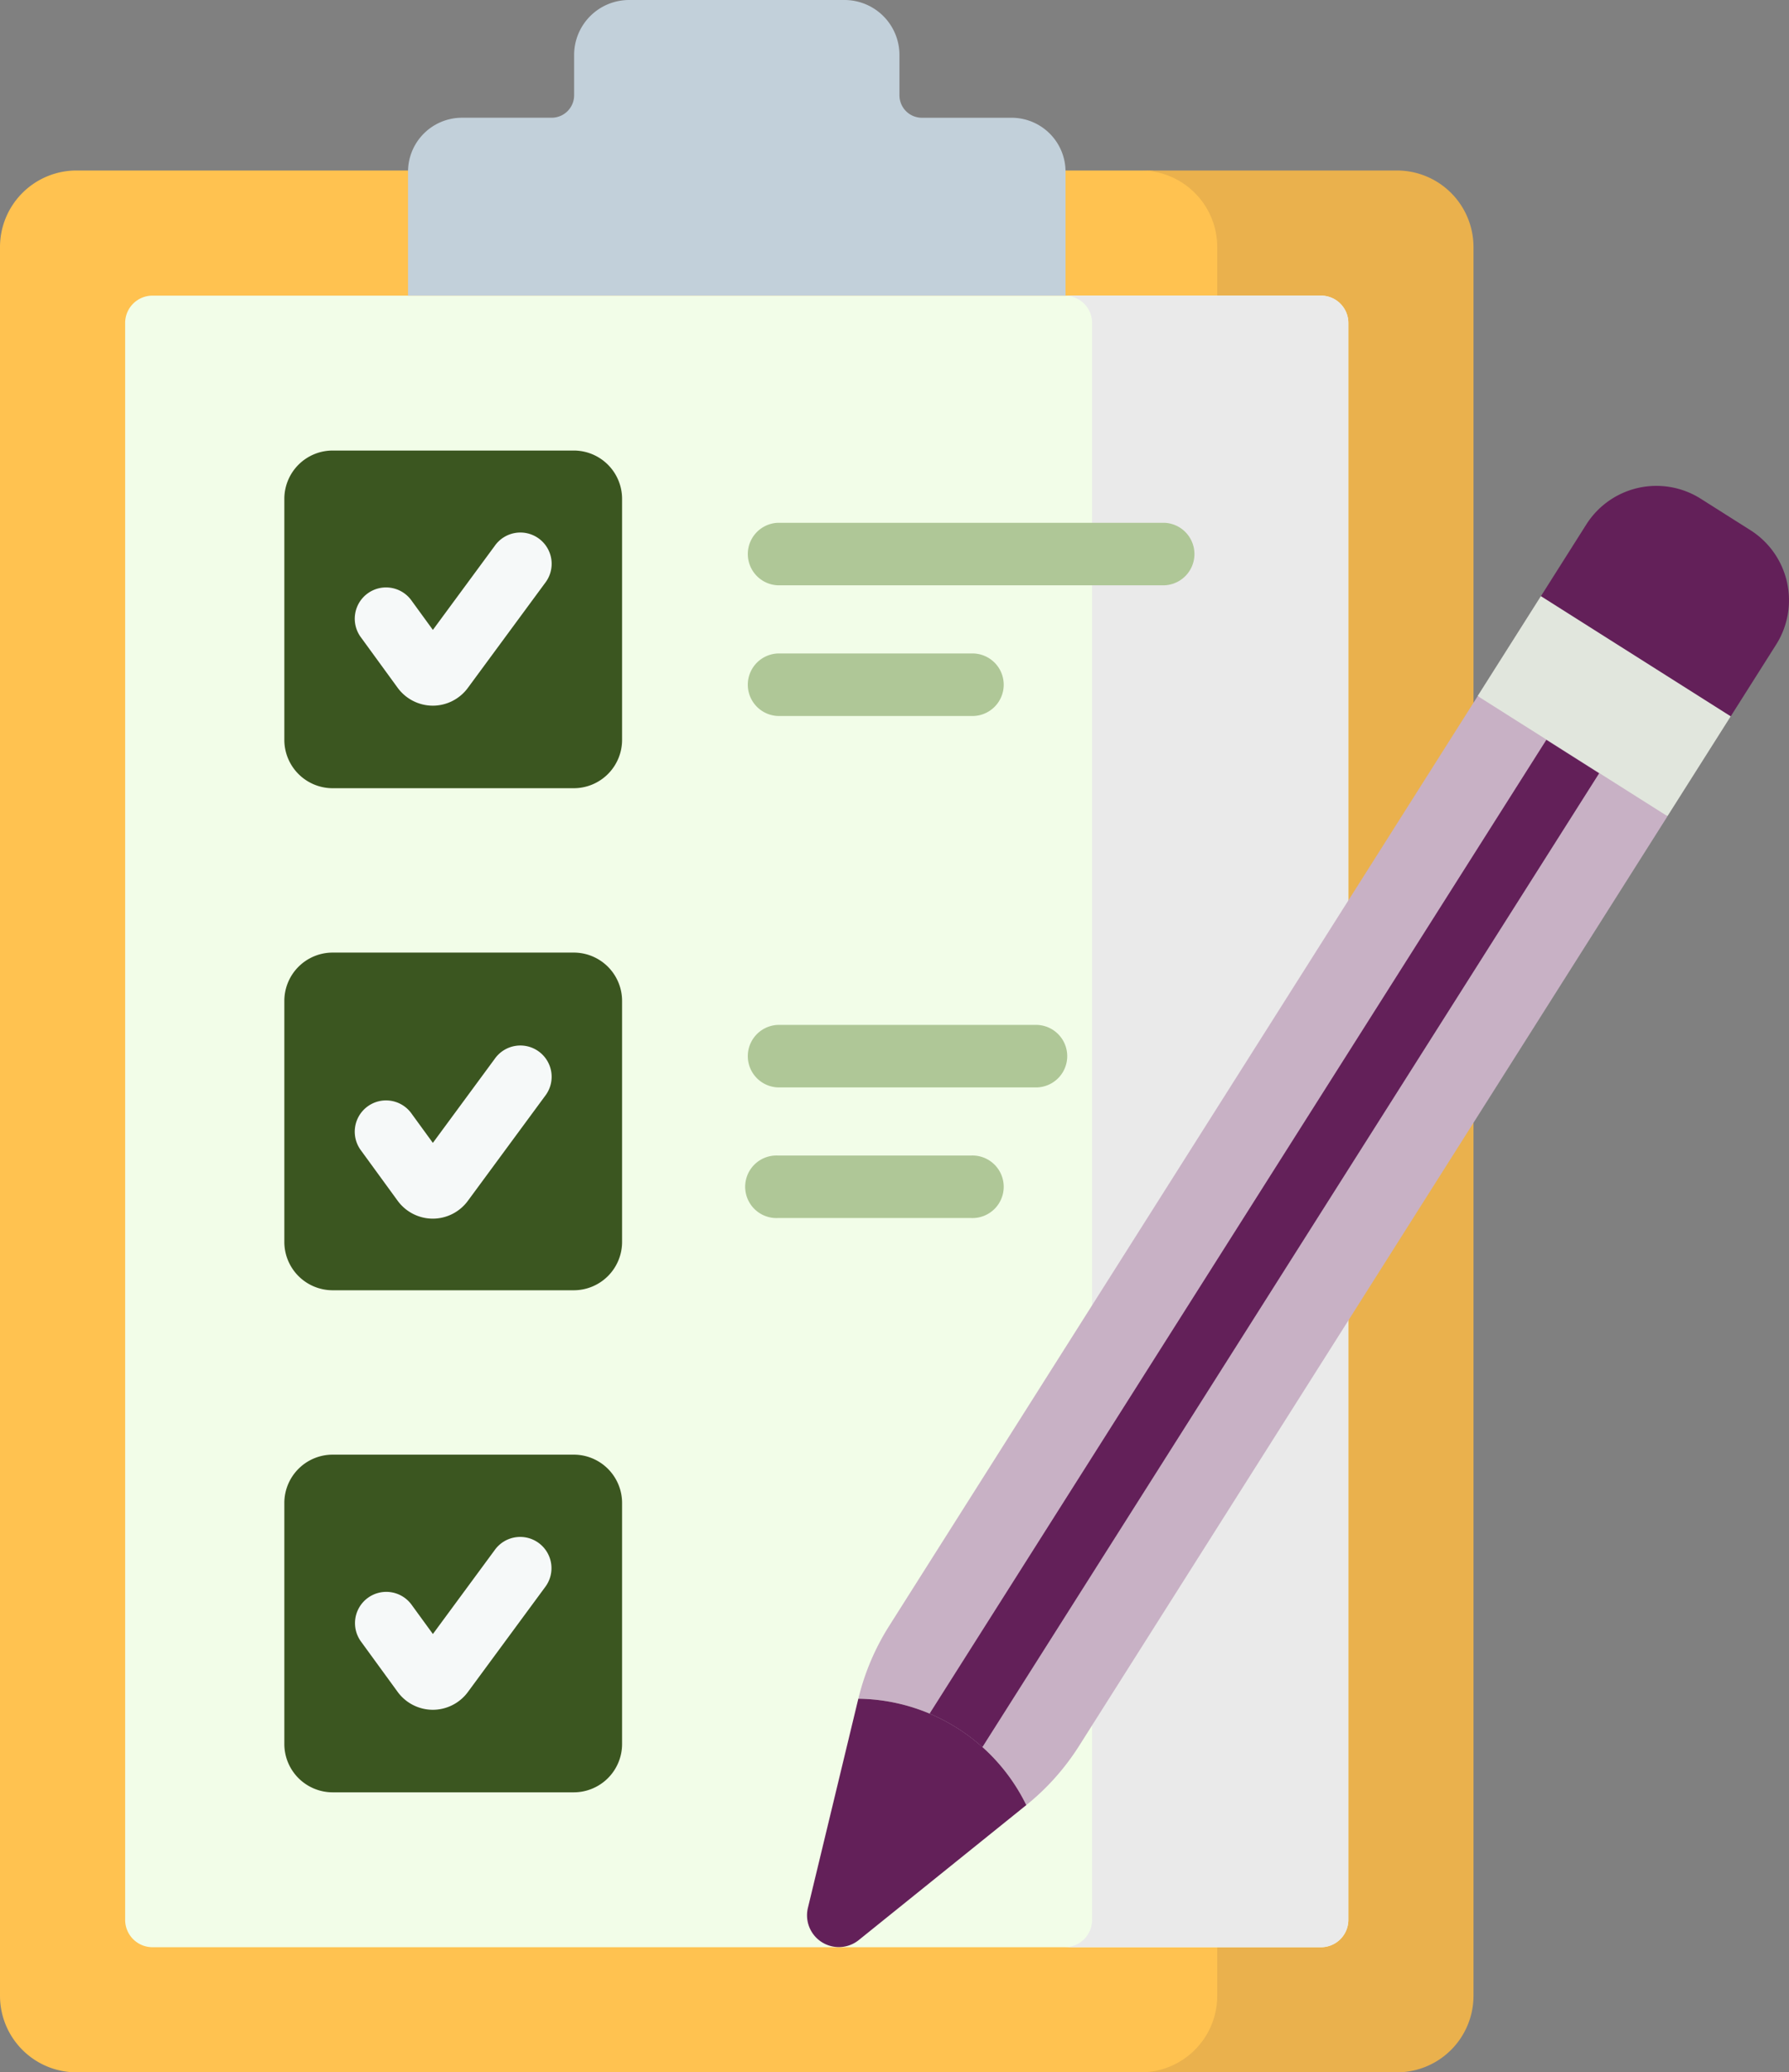 <svg xmlns="http://www.w3.org/2000/svg" width="128.786" height="149.21" viewBox="0 0 128.786 149.21">
  <rect x="0" y="0" width="128.786" height="149.21" fill="#808080" stroke="none"/>
  <g id="Grupo_1072330" data-name="Grupo 1072330" transform="translate(-35.042)">
    <g id="Grupo_1072329" data-name="Grupo 1072329" transform="translate(35.042)">
      <g id="Grupo_1072326" data-name="Grupo 1072326">
        <g id="Grupo_1072314" data-name="Grupo 1072314">
          <path id="Trazado_819221" data-name="Trazado 819221" d="M123.043,173.547V47.637a5.512,5.512,0,0,0-5.512-5.512H40.554a5.512,5.512,0,0,0-5.512,5.512v125.91a5.512,5.512,0,0,0,5.512,5.512h76.978a5.512,5.512,0,0,0,5.512-5.512Z" transform="translate(-35.042 -29.849)" fill="#ffc250"/>
          <path id="Trazado_819222" data-name="Trazado 819222" d="M335.255,42.124H316.808a5.512,5.512,0,0,1,5.512,5.512v125.91a5.512,5.512,0,0,1-5.512,5.512h18.447a5.512,5.512,0,0,0,5.512-5.512V47.636A5.512,5.512,0,0,0,335.255,42.124Z" transform="translate(-234.694 -29.848)" fill="#eab14d"/>
          <path id="Trazado_819223" data-name="Trazado 819223" d="M65.955,189.984V75.008a1.97,1.97,0,0,1,1.97-1.97H152.04a1.97,1.97,0,0,1,1.97,1.97V189.984a1.97,1.97,0,0,1-1.97,1.97H67.925a1.97,1.97,0,0,1-1.97-1.97Z" transform="translate(-56.946 -51.753)" fill="#f2fde8"/>
          <path id="Trazado_819224" data-name="Trazado 819224" d="M316.495,73.038H298.048a1.97,1.97,0,0,1,1.97,1.97V189.984a1.97,1.97,0,0,1-1.97,1.97h18.447a1.97,1.97,0,0,0,1.97-1.97V75.008A1.97,1.97,0,0,0,316.495,73.038Z" transform="translate(-221.401 -51.753)" fill="#eaeaea"/>
          <path id="Trazado_819225" data-name="Trazado 819225" d="M171.2,6.86v-2.9A3.958,3.958,0,0,0,167.239,0h-15.5a3.958,3.958,0,0,0-3.958,3.958v2.9a1.619,1.619,0,0,1-1.619,1.619h-6.452a3.887,3.887,0,0,0-3.886,3.886v8.921h47.333V12.365a3.887,3.887,0,0,0-3.886-3.886h-6.452A1.619,1.619,0,0,1,171.2,6.86Z" transform="translate(-106.451)" fill="#c2d0da"/>
        </g>
        <g id="Grupo_1072319" data-name="Grupo 1072319" transform="translate(20.469 32.439)">
          <g id="Grupo_1072315" data-name="Grupo 1072315">
            <path id="Trazado_819226" data-name="Trazado 819226" d="M105.278,132.142V114.791a3.481,3.481,0,0,1,3.481-3.481H126.11a3.481,3.481,0,0,1,3.481,3.481v17.351a3.481,3.481,0,0,1-3.481,3.481H108.759A3.481,3.481,0,0,1,105.278,132.142Z" transform="translate(-105.278 -111.31)" fill="#3b5620"/>
            <path id="Trazado_819227" data-name="Trazado 819227" d="M105.278,256.182V238.831a3.481,3.481,0,0,1,3.481-3.481H126.11a3.481,3.481,0,0,1,3.481,3.481v17.351a3.481,3.481,0,0,1-3.481,3.481H108.759A3.481,3.481,0,0,1,105.278,256.182Z" transform="translate(-105.278 -199.202)" fill="#3b5620"/>
            <path id="Trazado_819228" data-name="Trazado 819228" d="M105.278,380.221V362.87a3.481,3.481,0,0,1,3.481-3.481H126.11a3.481,3.481,0,0,1,3.481,3.481v17.351a3.481,3.481,0,0,1-3.481,3.481H108.759A3.481,3.481,0,0,1,105.278,380.221Z" transform="translate(-105.278 -287.092)" fill="#3b5620"/>
          </g>
          <g id="Grupo_1072316" data-name="Grupo 1072316" transform="translate(5.097 5.942)">
            <path id="Trazado_819229" data-name="Trazado 819229" d="M128.358,144.127h-.008a3.141,3.141,0,0,1-2.522-1.287l-2.629-3.611a2.252,2.252,0,1,1,3.64-2.651l1.524,2.094,4.457-6.056a2.252,2.252,0,1,1,3.626,2.67l-5.57,7.567A3.139,3.139,0,0,1,128.358,144.127Z" transform="translate(-122.767 -131.699)" fill="#f6f9f9"/>
          </g>
          <g id="Grupo_1072317" data-name="Grupo 1072317" transform="translate(5.097 42.877)">
            <path id="Trazado_819230" data-name="Trazado 819230" d="M128.357,270.866h-.008a3.14,3.14,0,0,1-2.522-1.288l-2.629-3.61a2.252,2.252,0,1,1,3.64-2.651l1.524,2.094,4.457-6.056a2.252,2.252,0,1,1,3.626,2.67l-5.57,7.567A3.138,3.138,0,0,1,128.357,270.866Z" transform="translate(-122.767 -258.438)" fill="#f6f9f9"/>
          </g>
          <g id="Grupo_1072318" data-name="Grupo 1072318" transform="translate(5.097 78.239)">
            <path id="Trazado_819231" data-name="Trazado 819231" d="M128.358,392.208h-.008a3.141,3.141,0,0,1-2.522-1.287l-2.629-3.611a2.252,2.252,0,1,1,3.641-2.651l1.524,2.094,4.458-6.056a2.252,2.252,0,1,1,3.627,2.67l-5.57,7.567a3.141,3.141,0,0,1-2.521,1.274Z" transform="translate(-122.767 -379.78)" fill="#f6f9f9"/>
          </g>
        </g>
        <g id="Grupo_1072322" data-name="Grupo 1072322" transform="translate(53.742 37.639)">
          <g id="Grupo_1072320" data-name="Grupo 1072320">
            <path id="Trazado_819232" data-name="Trazado 819232" d="M249.538,133.656H221.7a2.252,2.252,0,0,1,0-4.5h27.836a2.252,2.252,0,0,1,0,4.5Z" transform="translate(-219.451 -129.153)" fill="#afc797"/>
          </g>
          <g id="Grupo_1072321" data-name="Grupo 1072321" transform="translate(0 9.409)">
            <path id="Trazado_819233" data-name="Trazado 819233" d="M235.621,165.943H221.7a2.252,2.252,0,0,1,0-4.5h13.918a2.252,2.252,0,1,1,0,4.5Z" transform="translate(-219.452 -161.44)" fill="#afc797"/>
          </g>
        </g>
        <g id="Grupo_1072325" data-name="Grupo 1072325" transform="translate(53.742 73.787)">
          <g id="Grupo_1072323" data-name="Grupo 1072323" transform="translate(0)">
            <path id="Trazado_819234" data-name="Trazado 819234" d="M240.38,257.7H221.7a2.252,2.252,0,0,1,0-4.5H240.38a2.252,2.252,0,0,1,0,4.5Z" transform="translate(-219.452 -253.193)" fill="#afc797"/>
          </g>
          <g id="Grupo_1072324" data-name="Grupo 1072324" transform="translate(0 9.409)">
            <path id="Trazado_819235" data-name="Trazado 819235" d="M235.621,289.983H221.7a2.252,2.252,0,1,1,0-4.5h13.918a2.252,2.252,0,1,1,0,4.5Z" transform="translate(-219.452 -285.48)" fill="#afc797"/>
          </g>
        </g>
      </g>
      <g id="Grupo_1072328" data-name="Grupo 1072328" transform="translate(58.092 34.984)">
        <g id="Grupo_1072327" data-name="Grupo 1072327" transform="translate(3.698)">
          <path id="Trazado_819236" data-name="Trazado 819236" d="M305.306,180.682l-2.211-2.913-8.272-5.238-3.18-.5-42.357,66.933a17.434,17.434,0,0,0-2.219,5.242,13.644,13.644,0,0,1,12.092,7.658,17.432,17.432,0,0,0,3.79-4.248Z" transform="translate(-247.067 -156.88)" fill="#c8b1c5"/>
          <path id="Trazado_819237" data-name="Trazado 819237" d="M430.736,123.234l-3.574-2.264a5.971,5.971,0,0,0-8.24,1.851L415.645,128l1.046,2.108,9.946,6.3,2.671.245,3.28-5.183A5.971,5.971,0,0,0,430.736,123.234Z" transform="translate(-366.517 -120.044)" fill="#632059"/>
        </g>
        <path id="Trazado_819238" data-name="Trazado 819238" d="M0,0H8.511V16.172H0Z" transform="matrix(0.535, -0.845, 0.845, 0.535, 48.279, 15.131)" fill="#e1e6dd"/>
        <path id="Trazado_819239" data-name="Trazado 819239" d="M250.168,427.349l-12.061,9.719a2.289,2.289,0,0,1-3.661-2.318l3.629-15.058a13.644,13.644,0,0,1,12.092,7.658Z" transform="translate(-234.378 -332.366)" fill="#632059"/>
        <path id="Trazado_819240" data-name="Trazado 819240" d="M268.456,255.31l44.4-70.117-3.8-2.409-44.4,70.117A13.647,13.647,0,0,1,268.456,255.31Z" transform="translate(-255.829 -164.5)" fill="#632059"/>
      </g>
    </g>
  </g>
</svg>
